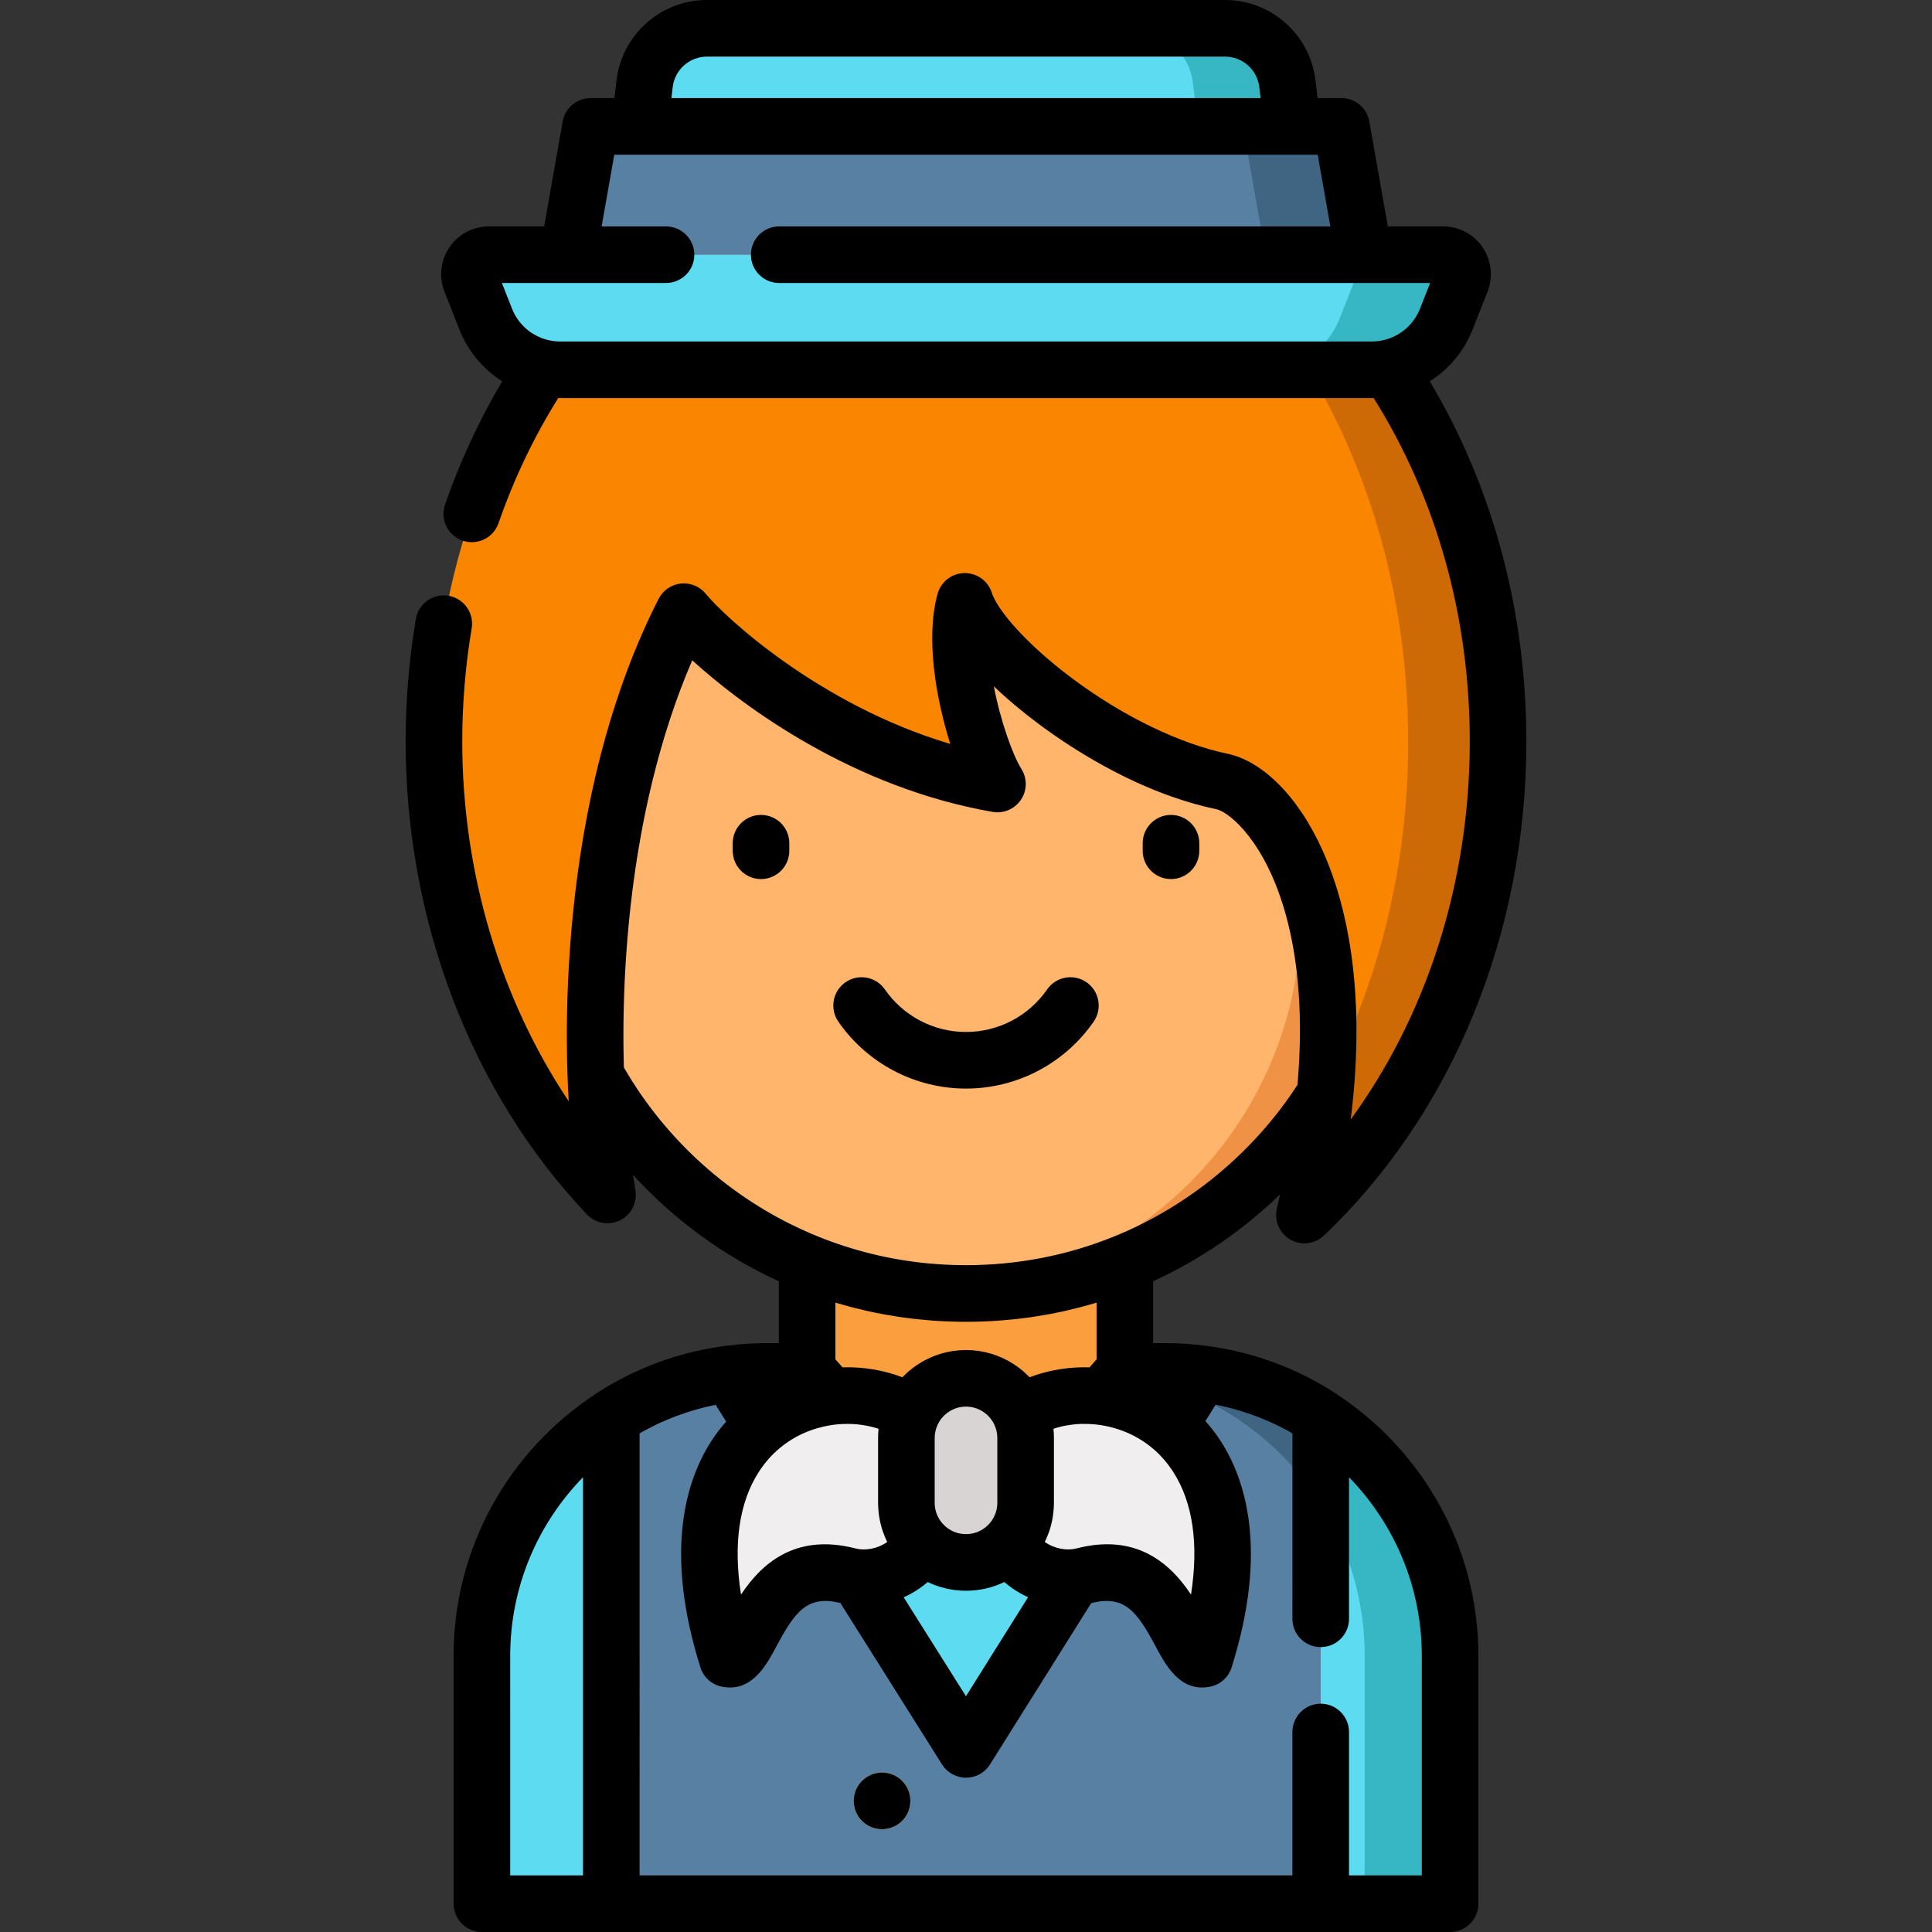 <?xml version="1.0" encoding="iso-8859-1"?>
<!-- Generator: Adobe Illustrator 19.0.0, SVG Export Plug-In . SVG Version: 6.00 Build 0)  -->
<svg version="1.1" id="Capa_1" xmlns="http://www.w3.org/2000/svg" xmlns:xlink="http://www.w3.org/1999/xlink" x="0px" y="0px"
	 viewBox="0 0 511.999 511.999" style="enable-background:new 0 0 511.999 511.999;" xml:space="preserve">
<rect x="0" y="0" width="511.999" height="511.999" fill="#333333" stroke="none"/>
<path style="fill:#5CDBF1;" d="M203.073,363.444h105.855c41.621,0,75.362,33.741,75.362,75.362V504.5H127.711v-65.694
	C127.711,397.184,161.452,363.444,203.073,363.444z"/>
<path style="fill:#37B7C4;" d="M308.927,363.444h-22.632c41.621,0,75.362,33.741,75.362,75.362V504.5h22.632v-65.695
	C384.289,397.184,350.548,363.444,308.927,363.444z"/>
<path style="fill:#5880A2;" d="M350,504.5V375.633c-9.301-6.059-20.017-10.114-31.55-11.569L256,463.609l-62.651-99.52
	c-11.456,1.477-22.103,5.52-31.349,11.544V504.5H350z"/>
<path style="fill:#3F6582;" d="M350,398.563v-22.93c-0.001-0.001-0.002-0.001-0.002-0.001c-1.121-0.73-2.263-1.43-3.424-2.1
	c-0.086-0.05-0.173-0.1-0.259-0.149c-1.158-0.663-2.335-1.298-3.53-1.9c-0.007-0.004-0.014-0.007-0.021-0.011
	c-3.1-1.56-6.322-2.911-9.648-4.038c-0.031-0.01-0.062-0.021-0.093-0.031c-4.669-1.574-9.544-2.704-14.573-3.338l-3.226,5.142
	C329.621,375.197,341.749,385.529,350,398.563z"/>
<path style="fill:#FA9E3E;" d="M298.1,363.08v-95.35h-84.2v95.35l17.493,19.772c13.076,14.78,36.139,14.78,49.215,0L298.1,363.08z"
	/>
<path style="fill:#FFB56B;" d="M256,342.79L256,342.79c-61.919,0-112.115-50.195-112.115-112.115V117.281h224.229v113.394
	C368.115,292.595,317.919,342.79,256,342.79z"/>
<path style="fill:#EF9245;" d="M344.781,117.281v125.062c0,53.578-41.949,97.354-94.795,100.286
	c1.992,0.105,3.996,0.161,6.014,0.161l0,0c61.919,0,112.115-50.195,112.115-112.115V117.281H344.781z"/>
<path style="fill:#FA8500;" d="M256,33.927c-77.872,0-141,72.8-141,162.603c0,47.592,17.732,90.406,45.99,120.142
	c-6.402-37.228-5.331-104.429,20.229-154.572c7.212,8.863,39.917,38.179,83.112,45.679c-4.319-6.818-12.958-32.725-8.639-48.406
	c4.319,13.635,37.43,41.309,68.109,47.724c13.019,2.723,40.57,36.126,21.892,114.902C377.027,292.176,397,247.043,397,196.53
	C397,106.727,333.872,33.927,256,33.927z"/>
<path style="fill:#CE6A06;" d="M256,33.927c-2.083,0-4.154,0.063-6.216,0.166c68.655,3.753,123.403,75.037,123.403,162.437
	c0,33.456-8.028,64.547-21.781,90.398c-0.847,10.522-2.659,22.186-5.714,35.072C377.027,292.176,397,247.043,397,196.53
	C397,106.727,333.872,33.927,256,33.927z"/>
<path style="fill:#5CDBF1;" d="M170.823,22.229L165.542,67.5h180.917l-5.282-45.271c-0.98-8.397-8.094-14.729-16.548-14.729H187.371
	C178.917,7.5,171.803,13.832,170.823,22.229z"/>
<path style="fill:#37B7C4;" d="M341.177,22.229c-0.98-8.397-8.093-14.729-16.548-14.729h-25c8.454,0,15.568,6.332,16.548,14.729
	l5.282,45.271h25L341.177,22.229z"/>
<path style="fill:#5CDBF1;" d="M124.768,74.536l3.924,9.974C131.895,92.649,139.75,98,148.496,98h215.008
	c8.746,0,16.601-5.351,19.804-13.49l3.924-9.974c1.329-3.379-1.161-7.036-4.793-7.036H129.561
	C125.93,67.5,123.439,71.157,124.768,74.536z"/>
<path style="fill:#37B7C4;" d="M382.439,67.5h-28.333c3.631,0,6.122,3.657,4.793,7.036l-3.924,9.974
	C351.772,92.649,343.917,98,335.171,98h28.333c8.746,0,16.602-5.351,19.804-13.49l3.924-9.974
	C388.561,71.157,386.07,67.5,382.439,67.5z"/>
<polygon style="fill:#5880A2;" points="156.5,33.5 355.5,33.5 361.5,67.5 150.5,67.5 "/>
<polygon style="fill:#3F6582;" points="355.5,33.5 329.406,33.5 335.406,67.5 361.5,67.5 "/>
<g>
	<path style="fill:#F0EEEE;" d="M267.952,376.401l-4.033,18.336c-0.691,18.735,13.647,25.343,23.237,22.87
		c23.786-6.134,25.036,23.388,32.071,22.025C339.827,374.207,288.317,359.212,267.952,376.401z"/>
	<path style="fill:#F0EEEE;" d="M244.048,376.401l4.033,18.336c0.691,18.735-13.647,25.343-23.237,22.87
		c-23.786-6.134-25.036,23.388-32.071,22.025C172.173,374.207,223.683,359.212,244.048,376.401z"/>
</g>
<path style="fill:#D9D4D4;" d="M256,365.272c-8.728,0-15.804,7.076-15.804,15.804v17.176c0,8.728,7.076,15.804,15.804,15.804
	c8.728,0,15.804-7.076,15.804-15.804v-17.176C271.804,372.348,264.728,365.272,256,365.272z"/>
<line style="fill:none;stroke:#FFB700;stroke-width:15;stroke-linecap:round;stroke-linejoin:round;stroke-miterlimit:10;" x1="233.75" y1="477.25" x2="233.75" y2="477.25"/>
<path d="M354.487,369.638c-0.131-0.098-0.255-0.203-0.392-0.292c-6.366-4.148-13.153-7.346-20.283-9.582
	c-0.142-0.045-0.283-0.092-0.426-0.136c-1.052-0.324-2.113-0.624-3.18-0.905c-0.402-0.107-0.805-0.211-1.21-0.312
	c-0.897-0.222-1.798-0.434-2.706-0.626c-0.622-0.133-1.248-0.253-1.875-0.372c-0.366-0.069-0.733-0.133-1.101-0.197
	c-1.168-0.205-2.344-0.386-3.529-0.542c-0.131-0.017-0.261-0.039-0.392-0.055c-0.024-0.003-0.048-0.001-0.072-0.004
	c-3.407-0.428-6.87-0.675-10.391-0.675h-3.33v-16.398c12.422-5.684,23.837-13.539,33.658-23.055
	c-0.279,1.255-0.566,2.515-0.866,3.781c-0.766,3.23,0.683,6.579,3.561,8.233c1.167,0.67,2.455,0.997,3.735,0.997
	c1.879,0,3.741-0.705,5.172-2.066c34.089-32.436,53.64-80.148,53.64-130.903c0-34.486-8.823-67.299-25.585-95.487
	c5.037-3.188,9.068-7.932,11.372-13.787l3.924-9.975c1.533-3.898,1.041-8.291-1.317-11.753C390.536,62.066,386.627,60,382.439,60
	h-14.647l-4.907-27.804C362.253,28.612,359.139,26,355.5,26h-6.331l-0.539-4.639C347.209,9.184,336.891,0,324.63,0H187.37
	c-12.261,0-22.579,9.184-24,21.364L162.831,26H156.5c-3.639,0-6.753,2.612-7.386,6.196L144.208,60h-14.647
	c-4.188,0-8.097,2.066-10.455,5.528s-2.851,7.855-1.317,11.754l3.925,9.975c2.304,5.857,6.338,10.603,11.378,13.791
	c-6.077,10.247-11.169,21.194-15.148,32.677c-1.356,3.913,0.717,8.186,4.631,9.542c0.813,0.281,1.641,0.415,2.456,0.415
	c3.106,0,6.012-1.945,7.086-5.047c4.068-11.74,9.388-22.87,15.824-33.156c0.186,0.003,0.369,0.021,0.556,0.021h215.008
	c0.177,0,0.35-0.017,0.526-0.02c16.664,26.572,25.47,57.942,25.47,91.05c0,37.104-11.286,72.366-31.557,100.146
	c0.251-2.007,0.473-3.994,0.663-5.957c5.479-56.798-16.158-87.384-33.27-90.961c-12.703-2.658-27.646-9.887-40.996-19.831
	c-12.834-9.561-20.142-18.532-21.5-22.822c-1.003-3.167-3.953-5.285-7.292-5.234c-3.322,0.064-6.206,2.304-7.088,5.507
	c-3.236,11.745-0.409,27.765,3.371,39.77c-34.71-10.297-59.896-33.764-64.793-39.781c-1.601-1.968-4.093-2.997-6.609-2.725
	c-2.522,0.268-4.738,1.792-5.89,4.052c-3.783,7.421-6.992,15.069-9.712,22.779c-1.088,3.084-2.098,6.177-3.035,9.269
	s-1.8,6.184-2.597,9.263c-7.564,29.255-9.026,57.446-8.978,75.375c0.01,3.775,0.087,7.095,0.188,9.874v0.001
	c0.08,2.211,0.184,4.41,0.312,6.585c-18.128-27.056-28.218-60.617-28.218-95.31c0-10.107,0.839-20.201,2.495-30
	c0.69-4.085-2.061-7.955-6.146-8.646c-4.084-0.686-7.955,2.062-8.645,6.146c-1.795,10.623-2.705,21.558-2.705,32.5
	c0,47.508,17.515,93.18,48.054,125.307c2.275,2.393,5.849,3.019,8.8,1.536c2.952-1.481,4.587-4.719,4.027-7.974
	c-0.226-1.316-0.438-2.675-0.642-4.054c10.84,11.848,23.986,21.503,38.66,28.207v16.388h-3.33c-3.617,0-7.173,0.259-10.67,0.71
	c-0.004,0-0.007,0-0.011,0.001c-0.017,0.002-0.033,0.005-0.05,0.007c-1.457,0.189-2.902,0.415-4.334,0.68
	c-0.102,0.019-0.205,0.036-0.307,0.055c-0.772,0.146-1.541,0.298-2.305,0.465c-0.765,0.165-1.525,0.342-2.283,0.528
	c-0.512,0.127-1.02,0.26-1.528,0.396c-0.964,0.257-1.924,0.527-2.876,0.818c-0.246,0.076-0.49,0.158-0.735,0.236
	c-1.115,0.353-2.223,0.726-3.321,1.126c-0.018,0.007-0.036,0.012-0.054,0.019c-1.244,0.455-2.474,0.944-3.695,1.46
	c-0.029,0.012-0.058,0.024-0.087,0.036c-4.462,1.889-8.773,4.176-12.906,6.866c-0.138,0.09-0.263,0.195-0.394,0.293
	c-22.454,14.84-37.305,40.299-37.305,69.173v65.69c0,4.143,3.358,7.5,7.5,7.5H162h188h34.29c4.142,0,7.5-3.357,7.5-7.5v-65.69
	C391.79,409.937,376.94,384.479,354.487,369.638z M178.27,23.1c0.539-4.617,4.451-8.1,9.101-8.1h137.26
	c4.65,0,8.562,3.482,9.101,8.097L334.068,26H177.932L178.27,23.1z M150.486,75c0.007,0,0.015,0.001,0.023,0.001
	c0.007,0,0.014-0.001,0.022-0.001H176.5c4.142,0,7.5-3.357,7.5-7.5s-3.358-7.5-7.5-7.5h-17.061l3.353-19h6.717h172.98h6.717
	l3.353,19H206.496c-4.142,0-7.5,3.357-7.5,7.5s3.358,7.5,7.5,7.5h154.973c0.007,0,0.015,0.001,0.022,0.001
	c0.007,0,0.015-0.001,0.023-0.001h17.476l-2.662,6.765c-1.717,4.365-5.43,7.455-9.867,8.415c-0.004,0.001-0.008,0.001-0.012,0.002
	c-0.953,0.205-1.938,0.318-2.945,0.318H148.496c-0.956,0-1.89-0.104-2.798-0.29c-0.109-0.023-0.218-0.044-0.328-0.063
	c-4.363-1.001-8.002-4.073-9.698-8.383L133.01,75H150.486z M225.278,346.307c0.284,0.075,0.569,0.147,0.853,0.22
	c1.091,0.281,2.185,0.547,3.283,0.797c0.2,0.045,0.399,0.095,0.599,0.139c1.242,0.275,2.488,0.527,3.739,0.762
	c0.303,0.057,0.607,0.111,0.91,0.165c1.137,0.205,2.278,0.395,3.422,0.567c0.159,0.024,0.317,0.051,0.476,0.075
	c1.266,0.185,2.536,0.344,3.81,0.488c0.313,0.035,0.626,0.068,0.939,0.101c1.21,0.127,2.422,0.241,3.639,0.331
	c0.093,0.007,0.185,0.016,0.277,0.023c1.292,0.093,2.589,0.159,3.889,0.211c0.316,0.013,0.632,0.023,0.947,0.034
	c1.31,0.042,2.622,0.071,3.938,0.071c1.316,0,2.628-0.029,3.938-0.071c0.316-0.01,0.632-0.021,0.947-0.034
	c1.299-0.052,2.596-0.118,3.889-0.211c0.092-0.007,0.184-0.016,0.277-0.023c1.216-0.09,2.428-0.204,3.638-0.331
	c0.314-0.033,0.629-0.066,0.943-0.102c1.272-0.144,2.542-0.303,3.807-0.488c0.161-0.023,0.321-0.051,0.482-0.076
	c1.142-0.171,2.279-0.361,3.414-0.565c0.306-0.055,0.611-0.109,0.916-0.166c1.248-0.235,2.493-0.486,3.732-0.761
	c0.205-0.045,0.408-0.096,0.613-0.142c1.092-0.248,2.18-0.513,3.265-0.792c0.289-0.074,0.578-0.147,0.867-0.223
	c1.227-0.326,2.449-0.669,3.666-1.034c0.069-0.021,0.139-0.038,0.208-0.059v15.024l-1.742,1.969l-0.136,0.154
	c-0.155-0.005-0.309,0-0.464-0.003c-0.428-0.008-0.856-0.012-1.284-0.007c-0.228,0.003-0.455,0.008-0.682,0.014
	c-0.436,0.012-0.87,0.031-1.304,0.056c-0.213,0.012-0.426,0.024-0.639,0.04c-0.467,0.034-0.932,0.078-1.395,0.128
	c-0.174,0.018-0.349,0.034-0.523,0.054c-0.597,0.071-1.192,0.154-1.782,0.251c-0.037,0.006-0.074,0.01-0.11,0.016
	c-0.643,0.107-1.282,0.23-1.915,0.366c-0.113,0.024-0.225,0.054-0.338,0.079c-0.501,0.113-0.999,0.232-1.493,0.363
	c-0.19,0.05-0.378,0.106-0.567,0.159c-0.414,0.117-0.826,0.238-1.235,0.367c-0.21,0.066-0.418,0.136-0.626,0.206
	c-0.387,0.13-0.77,0.266-1.15,0.408c-0.121,0.045-0.245,0.083-0.365,0.129c-0.073-0.076-0.15-0.148-0.224-0.223
	c-0.095-0.097-0.191-0.191-0.287-0.286c-0.29-0.285-0.586-0.563-0.89-0.832c-0.072-0.064-0.142-0.13-0.215-0.193
	c-0.368-0.319-0.747-0.624-1.134-0.919c-0.096-0.073-0.194-0.142-0.29-0.213c-0.314-0.231-0.633-0.454-0.958-0.669
	c-0.108-0.072-0.215-0.144-0.324-0.214c-0.411-0.262-0.828-0.515-1.255-0.751c-0.059-0.033-0.12-0.062-0.179-0.094
	c-0.376-0.204-0.759-0.397-1.146-0.58c-0.125-0.059-0.251-0.117-0.377-0.174c-0.393-0.177-0.79-0.345-1.194-0.501
	c-0.061-0.024-0.121-0.05-0.182-0.073c-0.458-0.173-0.924-0.328-1.393-0.472c-0.125-0.038-0.252-0.073-0.378-0.11
	c-0.379-0.109-0.761-0.208-1.146-0.298c-0.117-0.027-0.232-0.057-0.349-0.082c-0.482-0.105-0.968-0.195-1.459-0.269
	c-0.1-0.015-0.2-0.025-0.3-0.039c-0.408-0.056-0.818-0.101-1.23-0.136c-0.138-0.011-0.276-0.023-0.415-0.032
	c-0.506-0.033-1.013-0.056-1.525-0.056c-0.511,0-1.019,0.023-1.525,0.056c-0.139,0.009-0.277,0.021-0.415,0.032
	c-0.411,0.035-0.821,0.079-1.227,0.135c-0.101,0.014-0.203,0.024-0.304,0.04c-0.489,0.074-0.973,0.164-1.454,0.268
	c-0.122,0.026-0.243,0.057-0.364,0.086c-0.377,0.088-0.75,0.185-1.12,0.292c-0.135,0.039-0.27,0.076-0.404,0.117
	c-0.461,0.142-0.918,0.294-1.368,0.463c-0.086,0.032-0.169,0.069-0.254,0.102c-0.371,0.145-0.738,0.299-1.1,0.462
	c-0.151,0.068-0.301,0.137-0.45,0.208c-0.334,0.159-0.663,0.326-0.989,0.5c-0.109,0.058-0.221,0.113-0.329,0.173
	c-0.398,0.221-0.787,0.456-1.172,0.7c-0.156,0.099-0.309,0.202-0.463,0.305c-0.255,0.17-0.506,0.346-0.754,0.526
	c-0.155,0.113-0.311,0.224-0.464,0.34c-0.346,0.265-0.686,0.538-1.018,0.823c-0.149,0.128-0.292,0.263-0.439,0.395
	c-0.21,0.19-0.418,0.382-0.621,0.58c-0.159,0.154-0.316,0.31-0.471,0.469c-0.048,0.049-0.099,0.096-0.146,0.145
	c-0.131-0.05-0.266-0.092-0.398-0.141c-0.358-0.133-0.719-0.261-1.083-0.384c-0.229-0.077-0.457-0.153-0.688-0.226
	c-0.382-0.121-0.767-0.234-1.155-0.343c-0.214-0.06-0.426-0.123-0.641-0.18c-0.456-0.121-0.917-0.231-1.38-0.336
	c-0.149-0.034-0.296-0.073-0.446-0.105c-0.624-0.134-1.252-0.255-1.885-0.361c-0.071-0.012-0.142-0.02-0.213-0.031
	c-0.558-0.09-1.119-0.17-1.683-0.237c-0.183-0.022-0.367-0.038-0.551-0.057c-0.456-0.049-0.914-0.092-1.373-0.126
	c-0.213-0.016-0.426-0.027-0.64-0.04c-0.437-0.025-0.874-0.045-1.313-0.056c-0.222-0.006-0.443-0.011-0.665-0.014
	c-0.437-0.005-0.874-0.001-1.312,0.007c-0.149,0.003-0.298-0.002-0.447,0.002l-0.136-0.154l-1.742-1.969v-15.024
	c0.067,0.02,0.135,0.037,0.201,0.057C222.822,345.636,224.048,345.98,225.278,346.307z M250.038,404.032
	c-1.507-1.551-2.338-3.604-2.338-5.782v-17.17c0-1.185,0.245-2.324,0.744-3.424c1.33-2.969,4.296-4.887,7.556-4.887
	c3.26,0,6.226,1.918,7.572,4.923c0.483,1.063,0.728,2.203,0.728,3.388v17.17c0,0.272-0.013,0.543-0.039,0.81
	c-0.18,1.873-0.981,3.616-2.306,4.979c-1.576,1.625-3.691,2.521-5.955,2.521C253.735,406.56,251.621,405.664,250.038,404.032z
	 M201.072,390.097c1.659-2.583,3.537-4.628,5.488-6.272c0.123-0.093,0.238-0.192,0.353-0.292c5.127-4.169,10.701-5.541,14.163-5.973
	c0.683-0.087,1.365-0.141,2.044-0.178c0.227-0.012,0.452-0.015,0.679-0.021c0.432-0.013,0.861-0.016,1.289-0.008
	c0.363,0.006,0.723,0.022,1.083,0.042c0.363,0.02,0.723,0.046,1.082,0.081c0.353,0.034,0.704,0.076,1.053,0.124
	c0.359,0.049,0.714,0.105,1.067,0.169c0.337,0.061,0.672,0.128,1.004,0.201c0.354,0.079,0.705,0.166,1.052,0.26
	c0.318,0.085,0.632,0.175,0.943,0.273c0.153,0.048,0.301,0.105,0.453,0.156c-0.027,0.264-0.044,0.53-0.062,0.795
	c-0.009,0.13-0.023,0.259-0.03,0.39c-0.021,0.411-0.032,0.823-0.032,1.237v17.17c0,0.687,0.039,1.368,0.098,2.046
	c0.011,0.125,0.02,0.25,0.032,0.374c0.067,0.649,0.16,1.293,0.28,1.93c0.023,0.123,0.05,0.244,0.075,0.366
	c0.135,0.657,0.288,1.309,0.478,1.949c0.001,0.005,0.003,0.009,0.005,0.014c0.189,0.635,0.413,1.257,0.655,1.871
	c0.047,0.119,0.092,0.239,0.141,0.358c0.206,0.5,0.424,0.994,0.665,1.478c-2.69,1.866-5.917,2.357-8.414,1.712
	c-16.26-4.196-25.175,4.438-30.338,12.234C194.29,409.28,195.86,398.213,201.072,390.097z M245.85,419.25
	c3.12,1.512,6.568,2.31,10.15,2.31c3.582,0,7.03-0.798,10.149-2.309c1.913,1.649,4.04,2.996,6.3,4.028l-16.461,26.238l-16.504-26.21
	C241.769,422.271,243.919,420.914,245.85,419.25z M285.289,410.348c-2.5,0.642-5.728,0.154-8.417-1.711
	c0.242-0.486,0.461-0.983,0.668-1.485c0.046-0.112,0.089-0.226,0.133-0.339c0.245-0.621,0.472-1.25,0.662-1.891
	c0-0.001,0.001-0.002,0.001-0.004c0.19-0.641,0.344-1.295,0.479-1.953c0.025-0.121,0.052-0.242,0.075-0.364
	c0.12-0.637,0.213-1.281,0.28-1.93c0.013-0.124,0.022-0.249,0.032-0.374c0.059-0.677,0.098-1.358,0.098-2.046v-17.17
	c0-0.414-0.011-0.825-0.032-1.235c-0.009-0.173-0.027-0.345-0.04-0.517c-0.017-0.224-0.029-0.448-0.052-0.67
	c0.191-0.065,0.378-0.137,0.572-0.196c0.168-0.052,0.336-0.105,0.506-0.153c0.577-0.164,1.162-0.311,1.759-0.434
	c0.129-0.026,0.261-0.045,0.391-0.07c0.497-0.094,1.001-0.173,1.509-0.239c0.198-0.025,0.395-0.051,0.594-0.072
	c0.617-0.065,1.238-0.117,1.867-0.139c0.101-0.004,0.204,0,0.305-0.003c0.56-0.014,1.123-0.009,1.688,0.011
	c0.193,0.007,0.385,0.015,0.578,0.026c0.653,0.037,1.308,0.088,1.964,0.171c0.011,0.001,0.022,0.002,0.033,0.003
	c4.847,0.604,13.888,3.037,19.986,12.534c5.211,8.116,6.782,19.184,4.696,32.486c-4.229-6.387-10.974-13.335-22.209-13.335
	C290.933,409.248,288.23,409.588,285.289,410.348z M165.336,282.891c0-0.008-0.001-0.015-0.001-0.023
	c-0.012-0.391-0.021-0.808-0.031-1.217c-0.007-0.274-0.015-0.537-0.021-0.819c-0.008-0.386-0.015-0.796-0.022-1.197
	c-0.006-0.333-0.013-0.657-0.018-1c-0.006-0.397-0.009-0.814-0.013-1.223c-0.004-0.367-0.008-0.727-0.011-1.104
	c-0.003-0.417-0.003-0.853-0.003-1.283c-0.001-0.395-0.003-0.784-0.002-1.189c0.001-0.442,0.004-0.9,0.007-1.354
	c0.003-0.411,0.004-0.819,0.009-1.24c0.005-0.458,0.013-0.932,0.02-1.401c0.007-0.443,0.012-0.884,0.021-1.337
	c0.009-0.468,0.021-0.95,0.032-1.428c0.011-0.47,0.022-0.937,0.035-1.417c0.014-0.488,0.031-0.987,0.047-1.484
	c0.016-0.488,0.032-0.975,0.051-1.472c0.019-0.509,0.042-1.028,0.064-1.546c0.021-0.504,0.043-1.009,0.067-1.521
	c0.025-0.525,0.053-1.058,0.081-1.591c0.027-0.522,0.055-1.045,0.086-1.575c0.031-0.544,0.066-1.095,0.101-1.647
	c0.034-0.536,0.068-1.073,0.105-1.616c0.038-0.558,0.079-1.122,0.121-1.687c0.041-0.554,0.083-1.11,0.127-1.672
	c0.045-0.567,0.093-1.14,0.141-1.714c0.049-0.575,0.099-1.152,0.151-1.734c0.052-0.573,0.106-1.151,0.162-1.731
	c0.057-0.594,0.116-1.19,0.177-1.79c0.06-0.586,0.122-1.174,0.186-1.766c0.065-0.604,0.133-1.21,0.203-1.819
	c0.069-0.598,0.14-1.2,0.213-1.804c0.074-0.614,0.151-1.232,0.23-1.852c0.078-0.609,0.157-1.221,0.24-1.835
	c0.084-0.624,0.171-1.251,0.259-1.88c0.087-0.618,0.176-1.237,0.268-1.859c0.094-0.636,0.192-1.275,0.291-1.915
	c0.097-0.624,0.195-1.249,0.296-1.877c0.105-0.648,0.215-1.299,0.325-1.951c0.106-0.625,0.213-1.251,0.324-1.879
	c0.117-0.661,0.239-1.324,0.362-1.988c0.117-0.631,0.233-1.262,0.356-1.895c0.129-0.667,0.263-1.336,0.398-2.005
	c0.127-0.633,0.254-1.266,0.387-1.901c0.142-0.677,0.29-1.357,0.438-2.037c0.138-0.634,0.275-1.268,0.42-1.905
	c0.155-0.686,0.319-1.374,0.481-2.062c0.149-0.631,0.296-1.261,0.45-1.894c0.17-0.697,0.35-1.396,0.528-2.094
	c0.16-0.628,0.317-1.256,0.483-1.885c0.186-0.704,0.381-1.408,0.574-2.113c0.171-0.624,0.339-1.248,0.516-1.873
	c0.203-0.716,0.417-1.432,0.629-2.149c0.181-0.613,0.358-1.226,0.545-1.84c0.223-0.73,0.457-1.459,0.689-2.189
	c0.191-0.6,0.376-1.201,0.572-1.801c0.245-0.748,0.503-1.494,0.758-2.241c0.197-0.58,0.389-1.16,0.592-1.739
	c0.276-0.787,0.568-1.572,0.855-2.358c0.196-0.536,0.385-1.072,0.586-1.607c0.333-0.884,0.682-1.765,1.029-2.646
	c0.171-0.433,0.333-0.868,0.507-1.3c0.529-1.312,1.073-2.62,1.635-3.923c14.021,12.743,43.003,33.812,79.603,40.167
	c2.92,0.505,5.87-0.756,7.519-3.223c1.648-2.467,1.688-5.674,0.1-8.181c-2.194-3.464-5.468-12.429-7.297-21.863
	c3.531,3.355,7.568,6.744,12.011,10.054c2.209,1.645,4.981,3.609,8.212,5.695c9.693,6.258,23.517,13.617,38.674,16.789
	c0.724,0.151,1.674,0.588,2.773,1.335c2.747,1.868,6.421,5.675,9.807,11.802c0.677,1.225,1.343,2.544,1.987,3.958
	c0.145,0.319,0.291,0.646,0.436,0.98c0.025,0.057,0.049,0.117,0.074,0.174c0.12,0.278,0.24,0.559,0.36,0.847
	c0.045,0.107,0.089,0.22,0.133,0.328c0.1,0.245,0.2,0.489,0.3,0.741c0.05,0.126,0.1,0.258,0.149,0.386
	c0.094,0.243,0.189,0.484,0.283,0.734c0.052,0.138,0.103,0.282,0.155,0.422c0.091,0.246,0.182,0.492,0.272,0.744
	c0.056,0.156,0.11,0.317,0.166,0.475c0.085,0.244,0.17,0.486,0.255,0.736c0.059,0.173,0.116,0.353,0.174,0.529
	c0.08,0.244,0.161,0.487,0.241,0.736c0.059,0.184,0.116,0.374,0.175,0.562c0.077,0.249,0.155,0.496,0.231,0.75
	c0.059,0.197,0.117,0.4,0.176,0.6c0.074,0.253,0.148,0.506,0.221,0.764c0.059,0.208,0.116,0.422,0.174,0.634
	c0.071,0.258,0.142,0.516,0.211,0.78c0.058,0.222,0.116,0.449,0.173,0.675c0.066,0.261,0.133,0.52,0.198,0.786
	c0.057,0.234,0.113,0.474,0.17,0.713c0.064,0.268,0.127,0.536,0.189,0.809c0.055,0.241,0.108,0.488,0.162,0.733
	c0.061,0.277,0.122,0.553,0.181,0.835c0.054,0.254,0.105,0.514,0.157,0.772c0.057,0.281,0.113,0.562,0.168,0.848
	c0.051,0.264,0.1,0.534,0.15,0.802c0.053,0.29,0.107,0.58,0.159,0.875c0.048,0.275,0.094,0.554,0.141,0.833
	c0.049,0.295,0.099,0.591,0.146,0.891c0.046,0.289,0.09,0.583,0.134,0.876c0.045,0.3,0.09,0.6,0.133,0.905
	c0.042,0.299,0.083,0.602,0.123,0.905c0.041,0.309,0.082,0.619,0.121,0.932c0.039,0.31,0.076,0.623,0.112,0.938
	c0.037,0.315,0.073,0.63,0.107,0.949c0.035,0.324,0.068,0.652,0.101,0.981c0.032,0.319,0.063,0.64,0.093,0.964
	c0.031,0.335,0.06,0.673,0.088,1.013c0.027,0.329,0.054,0.659,0.08,0.993c0.026,0.345,0.05,0.692,0.074,1.042
	c0.023,0.336,0.045,0.674,0.065,1.015c0.021,0.358,0.041,0.718,0.06,1.081c0.018,0.342,0.034,0.686,0.049,1.033
	c0.016,0.369,0.031,0.74,0.044,1.114c0.013,0.351,0.024,0.705,0.034,1.06c0.011,0.379,0.02,0.76,0.028,1.144
	c0.007,0.361,0.013,0.723,0.018,1.088c0.005,0.39,0.008,0.781,0.01,1.176c0.002,0.367,0.002,0.737,0.001,1.109
	c-0.001,0.402-0.003,0.807-0.008,1.215c-0.004,0.375-0.01,0.754-0.017,1.134c-0.007,0.414-0.016,0.829-0.027,1.249
	c-0.01,0.383-0.022,0.769-0.035,1.157c-0.014,0.425-0.029,0.852-0.046,1.282c-0.016,0.394-0.034,0.791-0.053,1.189
	c-0.021,0.435-0.042,0.872-0.067,1.312c-0.022,0.402-0.047,0.808-0.073,1.215c-0.028,0.445-0.056,0.892-0.088,1.343
	c-0.029,0.415-0.061,0.835-0.094,1.255c-0.035,0.452-0.07,0.904-0.109,1.362c-0.013,0.149-0.027,0.301-0.04,0.45
	c-11.624,17.922-28.803,32.145-48.55,40.156c-12.475,5.057-25.691,7.62-39.283,7.62c-3.398,0-6.772-0.16-10.117-0.48
	c-10.036-0.958-19.809-3.348-29.163-7.141C195.171,318.928,176.986,303.065,165.336,282.891z M135.21,438.81
	c0-18.395,7.366-35.094,19.29-47.33V497h-19.29L135.21,438.81L135.21,438.81z M376.79,497H357.5v-38c0-4.143-3.358-7.5-7.5-7.5
	c-4.142,0-7.5,3.357-7.5,7.5v38h-173V379.864c0.316-0.181,0.627-0.369,0.946-0.544c0.198-0.109,0.396-0.217,0.594-0.324
	c0.758-0.408,1.525-0.801,2.3-1.18c0.163-0.08,0.324-0.163,0.487-0.241c1.864-0.894,3.776-1.704,5.729-2.428
	c0.31-0.114,0.623-0.219,0.935-0.329c0.605-0.214,1.212-0.421,1.824-0.619c0.492-0.158,0.987-0.309,1.483-0.455
	c0.397-0.118,0.796-0.23,1.196-0.34c0.636-0.175,1.273-0.348,1.916-0.504c0.122-0.03,0.246-0.056,0.368-0.085
	c0.787-0.187,1.577-0.364,2.374-0.523l2.794,4.438c-1.452,1.638-2.794,3.39-3.996,5.261c-6.64,10.342-12.522,29.127-2.834,59.892
	c0.827,2.626,3.027,4.589,5.731,5.111c0.735,0.142,1.434,0.208,2.101,0.208c6.492,0,9.868-6.329,12.396-11.068
	c4.947-9.276,8.256-13.442,16.866-11.318l26.944,42.791c1.373,2.181,3.77,3.504,6.347,3.504c0.002,0,0.004,0,0.006,0
	c2.579-0.002,4.976-1.329,6.347-3.514l26.824-42.756c8.697-2.188,12.009,1.975,16.979,11.293c2.528,4.74,5.903,11.068,12.396,11.068
	c0.667,0,1.366-0.066,2.101-0.208c2.704-0.522,4.904-2.485,5.731-5.111c9.689-30.765,3.807-49.55-2.833-59.892
	c-1.234-1.922-2.614-3.721-4.112-5.396l2.725-4.344c0.677,0.133,1.347,0.286,2.017,0.439c0.321,0.074,0.644,0.145,0.964,0.223
	c0.537,0.131,1.069,0.273,1.602,0.417c0.541,0.147,1.079,0.299,1.614,0.46c0.382,0.113,0.763,0.228,1.142,0.348
	c0.827,0.264,1.647,0.54,2.46,0.834c0.113,0.041,0.227,0.077,0.339,0.119c2.035,0.749,4.025,1.593,5.964,2.526
	c0.061,0.03,0.121,0.061,0.182,0.09c0.882,0.428,1.753,0.876,2.614,1.341c0.129,0.07,0.258,0.14,0.387,0.211
	c0.355,0.195,0.699,0.404,1.05,0.605V429c0,4.143,3.358,7.5,7.5,7.5c4.142,0,7.5-3.357,7.5-7.5v-37.521
	c11.924,12.236,19.29,28.935,19.29,47.33V497L376.79,497z"/>
<path d="M310.324,232.962c4.142,0,7.5-3.357,7.5-7.5v-2c0-4.143-3.358-7.5-7.5-7.5c-4.142,0-7.5,3.357-7.5,7.5v2
	C302.824,229.605,306.182,232.962,310.324,232.962z"/>
<path d="M201.676,215.962c-4.142,0-7.5,3.357-7.5,7.5v2c0,4.143,3.358,7.5,7.5,7.5s7.5-3.357,7.5-7.5v-2
	C209.176,219.319,205.818,215.962,201.676,215.962z"/>
<path d="M256,288.484c13.494,0,26.142-6.632,33.832-17.739c2.358-3.405,1.509-8.078-1.896-10.435
	c-3.406-2.359-8.078-1.508-10.436,1.896c-4.89,7.063-12.927,11.278-21.5,11.278c-8.573,0-16.611-4.216-21.501-11.278
	c-2.357-3.405-7.029-4.255-10.436-1.896c-3.405,2.357-4.254,7.03-1.896,10.435C229.858,281.853,242.506,288.484,256,288.484z"/>
<path d="M240.68,474.38c-0.19-0.45-0.42-0.89-0.69-1.29c-0.28-0.42-0.59-0.8-0.94-1.14c-0.34-0.351-0.73-0.66-1.14-0.94
	c-0.4-0.27-0.84-0.5-1.29-0.69c-0.45-0.18-0.93-0.329-1.41-0.42c-0.96-0.199-1.96-0.199-2.93,0c-0.47,0.091-0.95,0.24-1.4,0.42
	c-0.45,0.19-0.89,0.421-1.29,0.69c-0.41,0.28-0.8,0.59-1.14,0.94c-0.35,0.34-0.66,0.72-0.94,1.14c-0.27,0.4-0.5,0.84-0.69,1.29
	c-0.18,0.45-0.33,0.93-0.42,1.4c-0.1,0.489-0.15,0.979-0.15,1.47s0.05,0.979,0.15,1.46c0.09,0.48,0.24,0.96,0.42,1.41
	c0.19,0.449,0.42,0.89,0.69,1.29c0.28,0.409,0.59,0.8,0.94,1.14c0.34,0.35,0.73,0.66,1.14,0.94c0.4,0.27,0.84,0.5,1.29,0.689
	c0.45,0.18,0.93,0.33,1.4,0.42c0.49,0.101,0.98,0.15,1.47,0.15s0.98-0.05,1.46-0.15c0.48-0.09,0.96-0.24,1.41-0.42
	c0.45-0.189,0.89-0.42,1.29-0.689c0.41-0.28,0.8-0.591,1.14-0.94c0.35-0.34,0.66-0.73,0.94-1.14c0.27-0.4,0.5-0.841,0.69-1.29
	c0.18-0.45,0.33-0.931,0.42-1.41c0.1-0.48,0.15-0.97,0.15-1.46s-0.05-0.98-0.15-1.47C241.01,475.31,240.86,474.83,240.68,474.38z"/>
<g>
</g>
<g>
</g>
<g>
</g>
<g>
</g>
<g>
</g>
<g>
</g>
<g>
</g>
<g>
</g>
<g>
</g>
<g>
</g>
<g>
</g>
<g>
</g>
<g>
</g>
<g>
</g>
<g>
</g>
</svg>
